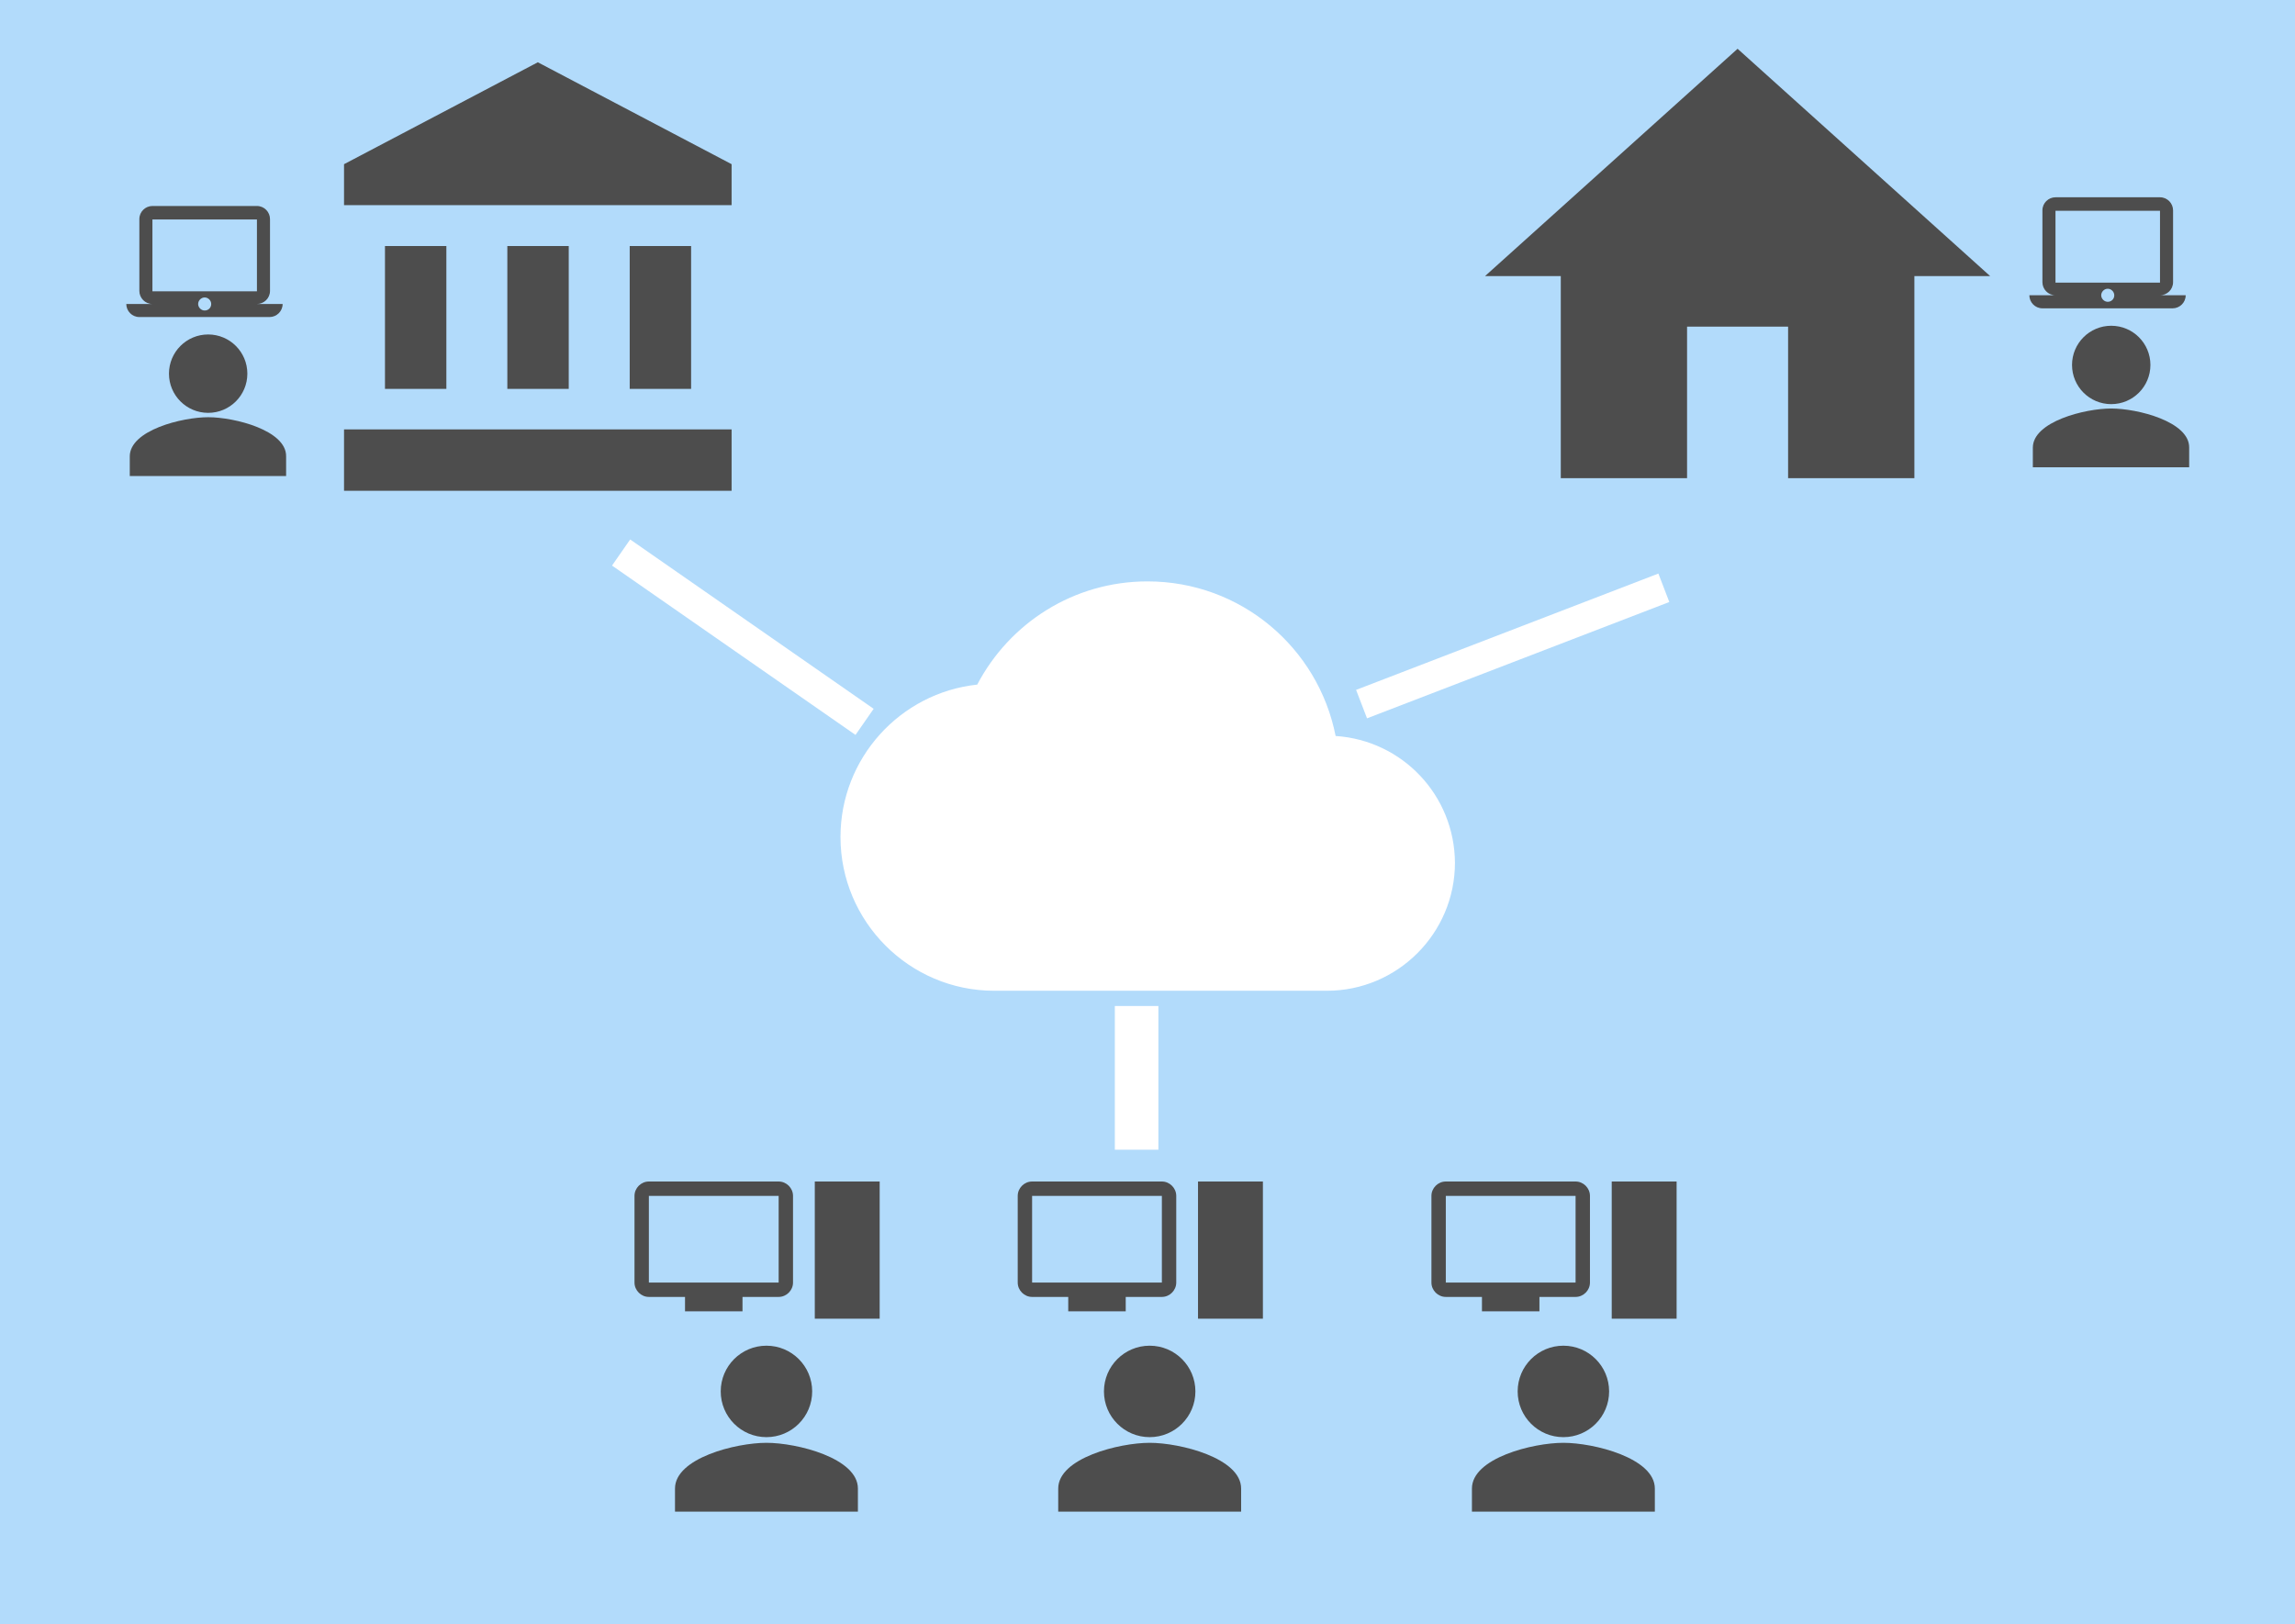 <?xml version="1.0" encoding="utf-8"?>
<!-- Generator: Adobe Illustrator 21.1.0, SVG Export Plug-In . SVG Version: 6.00 Build 0)  -->
<svg version="1.1" id="Layer_1" xmlns="http://www.w3.org/2000/svg" xmlns:xlink="http://www.w3.org/1999/xlink" x="0px" y="0px"
	 viewBox="0 0 527 373" style="enable-background:new 0 0 527 373;" xml:space="preserve">
<style type="text/css">
	.st0{fill:#B2DBFB;}
	.st1{fill:#4D4D4D;}
	.st2{fill:#FFFFFF;}
</style>
<rect x="-2" y="-2" class="st0" width="532" height="378"/>
<g>
	<g>
		<g>
			<path class="st1" d="M178.8,271.3H149c-1.8,0-3.3,1.5-3.3,3.3v19.9c0,1.8,1.5,3.3,3.3,3.3h8.3v3.3h13.2v-3.3h8.3
				c1.8,0,3.3-1.5,3.3-3.3l0-19.9C182.1,272.8,180.6,271.3,178.8,271.3z M178.8,294.5H149v-19.9h29.8V294.5z"/>
			<rect x="187.1" y="271.3" class="st1" width="14.9" height="31.5"/>
		</g>
		<g>
			<circle class="st1" cx="176" cy="319.5" r="10.5"/>
			<path class="st1" d="M176,331.3c-7,0-21,3.5-21,10.5v5.3h42v-5.3C197,334.8,183,331.3,176,331.3z"/>
		</g>
	</g>
	<g>
		<g>
			<path class="st1" d="M361.8,271.3H332c-1.8,0-3.3,1.5-3.3,3.3v19.9c0,1.8,1.5,3.3,3.3,3.3h8.3v3.3h13.2v-3.3h8.3
				c1.8,0,3.3-1.5,3.3-3.3l0-19.9C365.1,272.8,363.6,271.3,361.8,271.3z M361.8,294.5H332v-19.9h29.8V294.5z"/>
			<rect x="370.1" y="271.3" class="st1" width="14.9" height="31.5"/>
		</g>
		<g>
			<circle class="st1" cx="359" cy="319.5" r="10.5"/>
			<path class="st1" d="M359,331.3c-7,0-21,3.5-21,10.5v5.3h42v-5.3C380,334.8,366,331.3,359,331.3z"/>
		</g>
	</g>
	<g>
		<g>
			<path class="st1" d="M266.8,271.3H237c-1.8,0-3.3,1.5-3.3,3.3v19.9c0,1.8,1.5,3.3,3.3,3.3h8.3v3.3h13.2v-3.3h8.3
				c1.8,0,3.3-1.5,3.3-3.3l0-19.9C270.1,272.8,268.6,271.3,266.8,271.3z M266.8,294.5H237v-19.9h29.8V294.5z"/>
			<rect x="275.1" y="271.3" class="st1" width="14.9" height="31.5"/>
		</g>
		<g>
			<circle class="st1" cx="264" cy="319.5" r="10.5"/>
			<path class="st1" d="M264,331.3c-7,0-21,3.5-21,10.5v5.3h42v-5.3C285,334.8,271,331.3,264,331.3z"/>
		</g>
	</g>
</g>
<path class="st2" d="M306.7,169c-4-20.3-21.8-35.5-43.2-35.5c-17,0-31.7,9.6-39.1,23.7c-17.7,1.9-31.4,16.9-31.4,35
	c0,19.4,15.8,35.3,35.3,35.3h76.4c16.2,0,29.4-13.2,29.4-29.4C334,182.6,322,170,306.7,169z"/>
<rect x="310.3" y="144.8" transform="matrix(0.933 -0.359 0.359 0.933 -30.096 134.711)" class="st2" width="74.4" height="7"/>
<rect x="136.5" y="142.7" transform="matrix(-0.821 -0.571 0.571 -0.821 227.033 363.849)" class="st2" width="68.1" height="7.3"/>
<g>
	<g>
		<circle class="st1" cx="484.8" cy="83.8" r="9"/>
		<path class="st1" d="M484.8,93.8c-6,0-18,3-18,9v4.5h35.9v-4.5C502.8,96.8,490.8,93.8,484.8,93.8z"/>
	</g>
	<path class="st1" d="M496,67.8c1.6,0,3-1.3,3-3l0-16.5c0-1.6-1.3-3-3-3H472c-1.6,0-3,1.3-3,3v16.5c0,1.6,1.3,3,3,3h-6
		c0,1.6,1.3,3,3,3h29.9c1.6,0,3-1.3,3-3H496z M472,48.4H496v16.5H472V48.4z M484,69.3c-0.8,0-1.5-0.7-1.5-1.5c0-0.8,0.7-1.5,1.5-1.5
		c0.8,0,1.5,0.7,1.5,1.5C485.5,68.7,484.8,69.3,484,69.3z"/>
</g>
<path class="st1" d="M88.4,56.5v32.8h14.1V56.5H88.4z M116.5,56.5v32.8h14.1V56.5H116.5z M79,112.7h89V98.6H79V112.7z M144.6,56.5
	v32.8h14.1V56.5H144.6z M123.5,14.3L79,37.7v9.4h89v-9.4L123.5,14.3z"/>
<g>
	<g>
		<circle class="st1" cx="47.8" cy="85.8" r="9"/>
		<path class="st1" d="M47.8,95.8c-6,0-18,3-18,9v4.5h35.9v-4.5C65.8,98.8,53.8,95.8,47.8,95.8z"/>
	</g>
	<path class="st1" d="M59,69.8c1.6,0,3-1.3,3-3l0-16.5c0-1.6-1.3-3-3-3H35c-1.6,0-3,1.3-3,3v16.5c0,1.6,1.3,3,3,3h-6
		c0,1.6,1.3,3,3,3h29.9c1.6,0,3-1.3,3-3H59z M35,50.4H59v16.5H35V50.4z M47,71.3c-0.8,0-1.5-0.7-1.5-1.5c0-0.8,0.7-1.5,1.5-1.5
		c0.8,0,1.5,0.7,1.5,1.5C48.5,70.7,47.8,71.3,47,71.3z"/>
</g>
<path class="st1" d="M387.4,109.8V75h23.2v34.8h29V63.4H457l-58-52.2l-58,52.2h17.4v46.4H387.4z"/>
<rect x="256" y="231" class="st2" width="10" height="33"/>
</svg>
